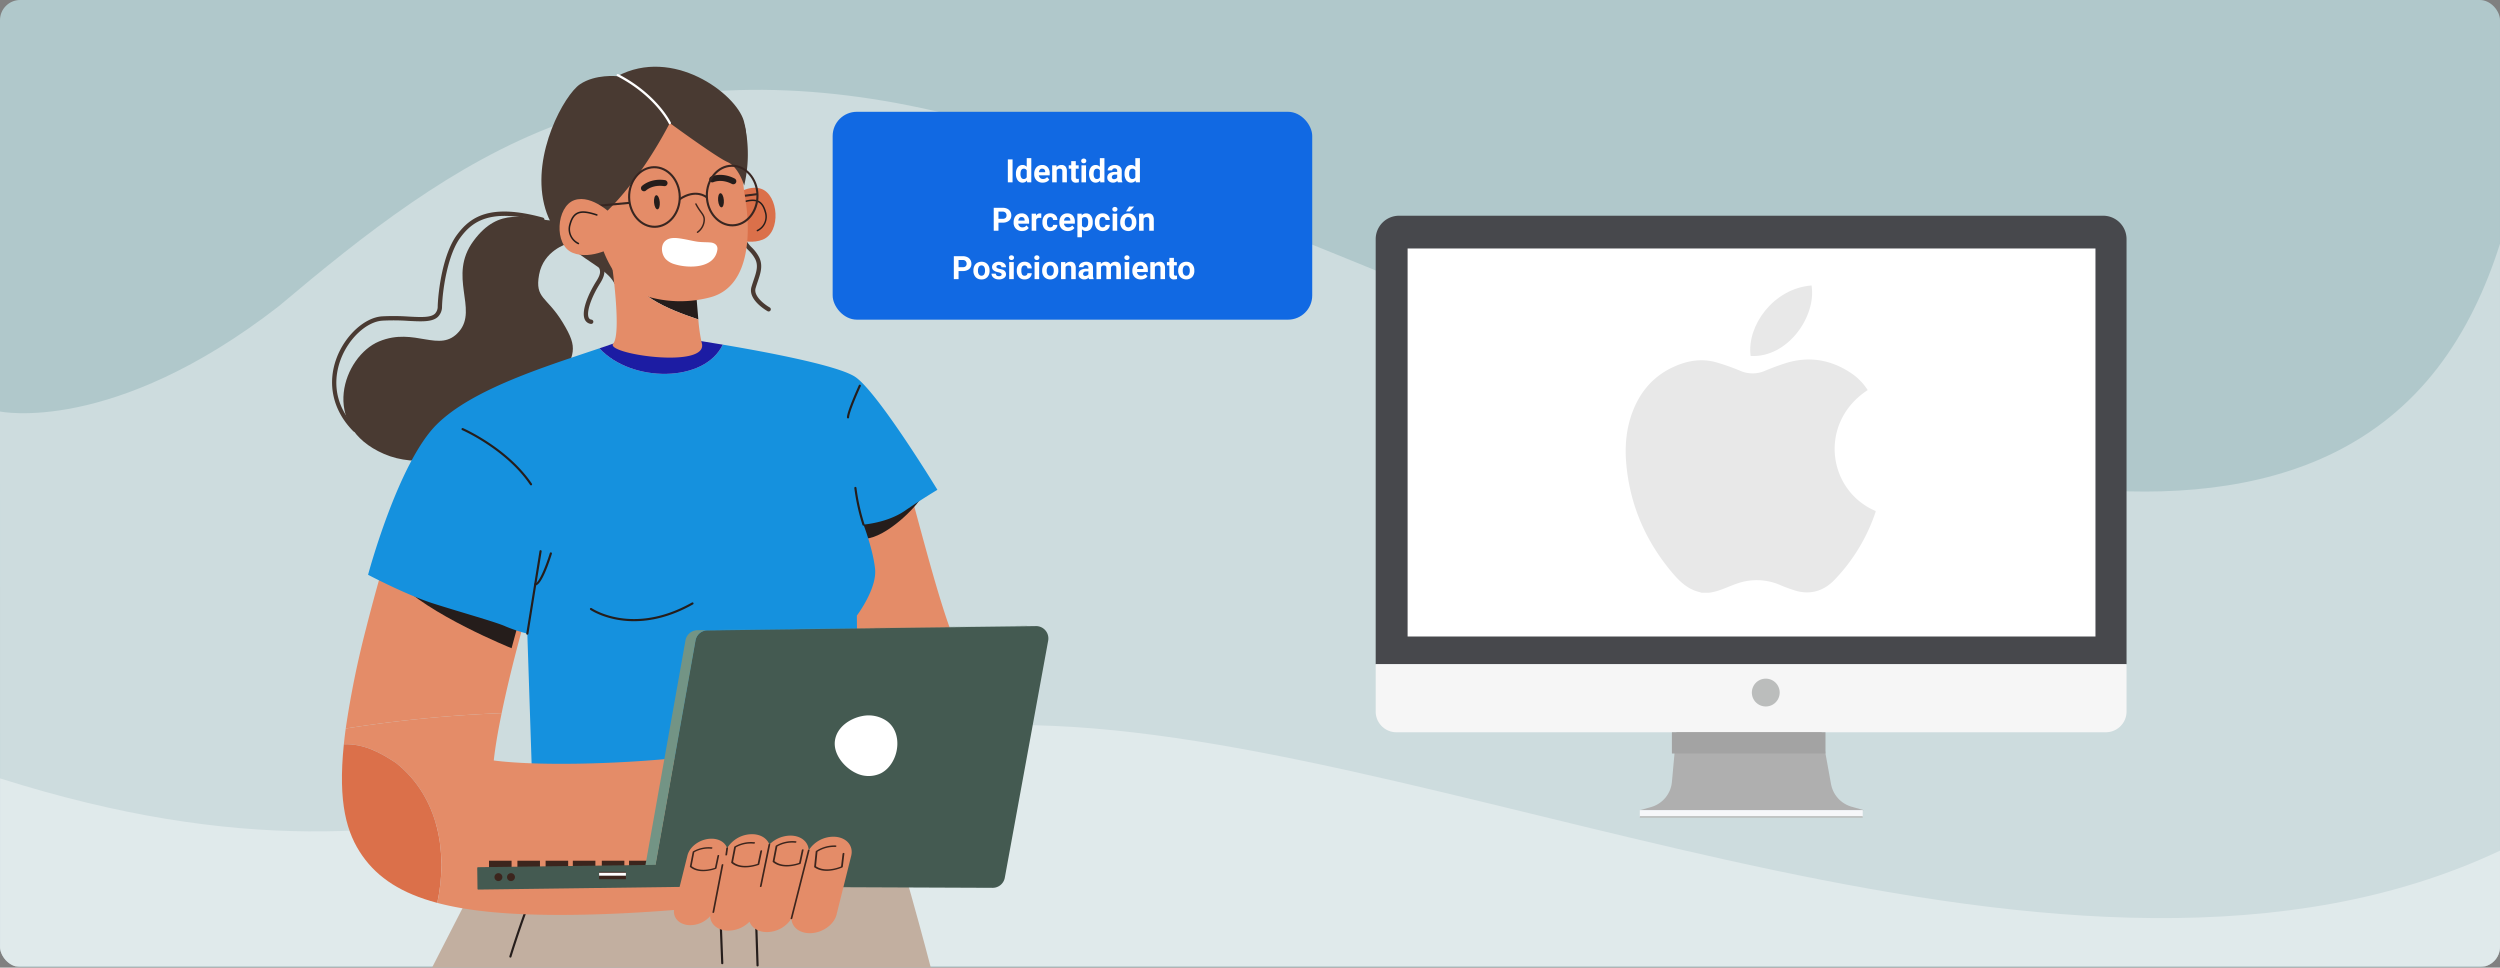 <svg xmlns="http://www.w3.org/2000/svg" xmlns:xlink="http://www.w3.org/1999/xlink" width="1240" height="479.915" viewBox="0 0 1240 479.915">
  <rect x="0" y="0" width="1240" height="479.915" fill="#808080" stroke="none"/>
  <defs>
    <clipPath id="clip-path">
      <rect id="Rectángulo_35731" data-name="Rectángulo 35731" width="1240" height="479.642" rx="10" fill="none"/>
    </clipPath>
    <clipPath id="clip-path-2">
      <rect id="Rectángulo_38679" data-name="Rectángulo 38679" width="372.422" height="298.595" fill="none"/>
    </clipPath>
    <clipPath id="clip-path-3">
      <rect id="Rectángulo_38688" data-name="Rectángulo 38688" width="124" height="152.41" fill="#e8e8e8"/>
    </clipPath>
  </defs>
  <g id="Grupo_159415" data-name="Grupo 159415" transform="translate(-16744.657 8530)">
    <g id="Grupo_131449" data-name="Grupo 131449" transform="translate(16744.656 -8530)">
      <g id="Grupo_131448" data-name="Grupo 131448" clip-path="url(#clip-path)">
        <g id="Enmascarar_grupo_70" data-name="Enmascarar grupo 70">
          <g id="Grupo_131152" data-name="Grupo 131152">
            <path id="Rectángulo_35714" data-name="Rectángulo 35714" d="M1240,0H0V479.642H1240Z" fill="#b0c8cb"/>
            <path id="Trazado_123569" data-name="Trazado 123569" d="M0,203.669s55.82,11.822,138.323-52.258c42.116-35.516,86.557-70.785,138.488-90.206,61.734-23.094,128.733-20.625,192.006-5.363,58.736,14.168,115.215,38.264,171.127,60.679,106.871,42.845,213.941,90.654,326.8,115.131,81.638,17.7,184.7,24.881,242.094-49.365,14.192-18.36,24.177-39.737,31.164-61.861V478.855H.035C.035,390.96,0,203.669,0,203.669Z" transform="translate(0 0.431)" fill="#fff" opacity="0.36" style="isolation: isolate"/>
            <path id="Trazado_123570" data-name="Trazado 123570" d="M1239.979,418.442c-210.437,99.168-511.1-52.759-716.952-61.854S237.173,457.565,0,382.6v93.2H1239.979Z" transform="translate(0.021 3.479)" fill="#fff" opacity="0.39" style="isolation: isolate"/>
          </g>
        </g>
      </g>
    </g>
    <g id="Grupo_159359" data-name="Grupo 159359" transform="translate(-473.223 -619.738)">
      <path id="Trazado_156574" data-name="Trazado 156574" d="M549.195,354.231c8.861-35.161,19.529-66.986,19.98-68.324l71.066,23.9c-10.135,30.139-18.852,62.363-23.825,86.545a658.177,658.177,0,0,0-77.339,7.618,461.822,461.822,0,0,1,10.118-49.738" transform="translate(16850.285 -7952.887)" fill="#e48c68"/>
      <path id="Trazado_156575" data-name="Trazado 156575" d="M409.734,157.273a1.075,1.075,0,0,1-.522-.137c-.4-.224-9.845-5.587-8.021-11.968.339-1.191.727-2.336,1.1-3.445,1.394-4.111,2.5-7.359.6-10.766a17.1,17.1,0,0,0-3.046-3.927,16.6,16.6,0,0,1-4.552-7.54,1.074,1.074,0,1,1,2.046-.654,14.426,14.426,0,0,0,4.049,6.7,19.392,19.392,0,0,1,3.382,4.376c2.355,4.24,1,8.253-.445,12.5-.365,1.078-.742,2.192-1.074,3.348-1.126,3.942,4.676,8.2,7.007,9.5a1.074,1.074,0,0,1-.526,2.011" transform="translate(17189.396 -7913.04)" fill="#493a32"/>
      <path id="Trazado_156576" data-name="Trazado 156576" d="M507.188,165.2a.969.969,0,0,1-.162-.013A3.779,3.779,0,0,1,504,162.956c-1.814-3.967,1.589-12.4,5.766-18.994,2.751-4.34,1.977-5.663.283-8.56a24.343,24.343,0,0,1-3.384-8.651,1.075,1.075,0,0,1,2.114-.39,22.43,22.43,0,0,0,3.124,7.956c1.816,3.105,3.126,5.349-.321,10.794-4.43,6.993-6.85,14.28-5.63,16.952a1.652,1.652,0,0,0,1.392,1,1.073,1.073,0,0,1-.157,2.134" transform="translate(17003.922 -7914.796)" fill="#493a32"/>
      <path id="Trazado_156578" data-name="Trazado 156578" d="M267.442,342.283a107.808,107.808,0,0,1-7.405-10.844c-8.814-14.469-18.384-34.866-30.5-60.69q-4.226-9.01-8.829-18.761L152.783,284.13q4.56,9.633,8.724,18.539c16.677,35.543,29.849,63.615,44.95,83.582,12.565,16.609,26.839,27.672,42.664,33.179,21.4-7.266,19.249-80.732,18.32-77.146" transform="translate(17492.588 -7964.57) rotate(10)" fill="#e48c68"/>
      <path id="Trazado_156579" data-name="Trazado 156579" d="M302.056,310.307c10.58-.73,25.539-15.871,28.093-20.979s-33.383,5.108-33.383,5.108Z" transform="translate(17345.021 -7953.36)" fill="#251d1b"/>
      <path id="Trazado_156580" data-name="Trazado 156580" d="M619.3,362.182l-4.33,15.932s-42-16.965-56.778-33.383l42.96,1.368Z" transform="translate(16856.648 -7966.854)" fill="#251d1b"/>
      <path id="Trazado_156581" data-name="Trazado 156581" d="M506.521,466.957a125.866,125.866,0,0,0-5.21-12.376c-54.975,1.917-109.951,11.79-164.925,12.687l-8.009,15.62c60.359,2.768,119.384-8.971,178.144-15.932" transform="translate(17144.674 -7992.938)" fill="#3c251d"/>
      <path id="Trazado_156582" data-name="Trazado 156582" d="M332.063,486.741l-40.867,79.7H538.56s-16.446-63.68-28.353-95.634c-58.759,6.961-117.785,18.7-178.144,15.932" transform="translate(17140.988 -7996.791)" fill="#c2afa0"/>
      <path id="Trazado_156583" data-name="Trazado 156583" d="M406.622,567.549a.538.538,0,0,1-.537-.52l-2.921-88.658a.537.537,0,0,1,.52-.554h.017a.538.538,0,0,1,.537.52l2.921,88.658a.536.536,0,0,1-.52.554Z" transform="translate(17187.008 -7998.455)" fill="#251d1b"/>
      <path id="Trazado_156584" data-name="Trazado 156584" d="M429.952,567.306a.538.538,0,0,1-.537-.516l-3.284-84.827a.541.541,0,0,1,.516-.558.586.586,0,0,1,.557.516l3.284,84.827a.54.54,0,0,1-.516.557Z" transform="translate(17146.164 -7999.307)" fill="#251d1b"/>
      <path id="Trazado_156585" data-name="Trazado 156585" d="M359.589,507.762a.592.592,0,0,1-.061,0c-28.944-3.274-45.124-31.725-45.286-32.011a.538.538,0,1,1,.939-.525c.157.283,16.079,28.257,44.468,31.471a.536.536,0,0,1-.061,1.069" transform="translate(17311.627 -7997.773)" fill="#251d1b"/>
      <path id="Trazado_156586" data-name="Trazado 156586" d="M532.166,570.839a.566.566,0,0,1-.156-.023.537.537,0,0,1-.358-.669c.133-.435,13.291-43.5,24.7-59.806a.537.537,0,0,1,.88.616c-11.313,16.162-24.424,59.07-24.554,59.5a.538.538,0,0,1-.514.381" transform="translate(16938.875 -8006.124)" fill="#251d1b"/>
      <path id="Trazado_156587" data-name="Trazado 156587" d="M627.63,109.769c-13.134-.821-26.269-7.388-39.13,10.124s2.463,33.657-7.114,44.876-21.891-2.462-39.677,4.925-29.826,41.867,2.463,55.821,79.08-18.333,86.741-34.2,9.851-17.787,1.916-30.921-13.956-11.766-11.766-23.806,13.956-15.324,13.956-15.324Z" transform="translate(16864.207 -7910.617)" fill="#493a32"/>
      <path id="Trazado_156588" data-name="Trazado 156588" d="M448.634,14.98S437.781,13.8,430.12,19s-23.806,34.2-17.787,59.378,29.827,28.458,35.026,39.677l61.852-40.5s6.283-26.813,2.179-40.495S476.179.287,448.634,14.98" transform="translate(17075.398 -7887.437)" fill="#493a32"/>
      <path id="Trazado_156589" data-name="Trazado 156589" d="M368.158,403.419l-.652,1.271c54.976-.9,109.951-10.77,164.926-12.687a23.864,23.864,0,0,0-2.557-4.181l-.548-62.388s10.124-13.408,9.03-23.259-5.747-21.891-5.747-21.891,11.766-.821,20.523-6.841,16.145-10.4,16.145-10.4-29.005-47.612-40.5-55.821c-8.087-5.776-44.873-12.632-65.979-16.191-8.933,18.976-45.22,19.073-61.136,1.828-27.052,9.129-63.217,20.266-80.846,37.9-19.154,19.154-33.931,74.428-33.931,74.428s18.607,9.852,32.289,14.229,30.829,9.121,35.755,11.31a75.129,75.129,0,0,0,10.945,3.648Z" transform="translate(17113.555 -7930.359)" fill="#1591de"/>
      <path id="Trazado_156590" data-name="Trazado 156590" d="M487.657,190.282c-8.889-1.5-15.016-2.417-15.016-2.417l-39.312,1.915c-2.186.763-4.467,1.54-6.808,2.33,15.917,17.245,52.2,17.148,61.136-1.828" transform="translate(17088.699 -7929.607)" fill="#1c1ca3"/>
      <path id="Trazado_156591" data-name="Trazado 156591" d="M393,97.083s10.092-10.545,18.7-7.562,9.981,21.472.8,25.175-20.334-3.392-20.334-3.392Z" transform="translate(17183.748 -7906.13)" fill="#db704a"/>
      <path id="Trazado_156592" data-name="Trazado 156592" d="M407.069,112.441a.4.4,0,0,0,.111-.031,8.044,8.044,0,0,0,4.176-9.609c-.759-2.812-1.888-4.537-3.554-5.429-2.09-1.118-4.908-.914-9.724.7a.377.377,0,0,0,.24.715c4.537-1.524,7.266-1.748,9.129-.751,1.469.787,2.481,2.364,3.182,4.962a7.169,7.169,0,0,1-3.756,8.723.377.377,0,0,0,.2.719" transform="translate(17186.531 -7907.954)" fill="#251d1b"/>
      <path id="Trazado_156593" data-name="Trazado 156593" d="M480.454,166.225c-.725-7.535-1.246-15.814-1.246-15.814L442.4,139.163c6.456,15.252,21.838,21.574,38.056,27.062" transform="translate(17083.795 -7918.043)" fill="#251d1b"/>
      <path id="Trazado_156594" data-name="Trazado 156594" d="M484.6,177.223a80.879,80.879,0,0,1-1.657-11.472c-16.218-5.488-31.6-11.81-38.056-27.062l-4.989-1.524s5.17,35.4.824,40.577,48.159,12.861,43.878-.519" transform="translate(17081.305 -7917.569)" fill="#e48c68"/>
      <path id="Trazado_156595" data-name="Trazado 156595" d="M493.411,44.537c2.757,6.945.111,17.6,2.629,32.1s3.6,43.656-16.968,49.4a58.038,58.038,0,0,1-38.679-2.937c-5.949-2.785-13.1-13.953-16.013-24.072l-12.6-31.8C405.694,46.06,418.06,23.651,439.431,18.3q.74-.185,1.5-.349c41.933-9.007,52.479,26.586,52.479,26.586" transform="translate(17091.404 -7888.916)" fill="#e48c68"/>
      <path id="Trazado_156596" data-name="Trazado 156596" d="M467.458,97.472c-.163-1.938.342-3.563,1.129-3.629s1.556,1.451,1.719,3.39-.342,3.563-1.129,3.629-1.556-1.451-1.719-3.39" transform="translate(17074.824 -7907.282)" fill="#251d1b"/>
      <path id="Trazado_156597" data-name="Trazado 156597" d="M425.79,96.17c-.163-1.938.342-3.563,1.129-3.629s1.556,1.451,1.719,3.39-.342,3.563-1.129,3.629-1.556-1.451-1.719-3.39" transform="translate(17148.268 -7906.973)" fill="#251d1b"/>
      <path id="Trazado_156598" data-name="Trazado 156598" d="M464.018,89.5a1.5,1.5,0,0,0,.993-.421c.144-.134,3.2-2.938,8.879-2.127a1.508,1.508,0,1,0,.428-2.985c-7.224-1.037-11.238,2.783-11.4,2.946a1.508,1.508,0,0,0,1.1,2.587" transform="translate(17073.34 -7904.895)" fill="#251d1b"/>
      <path id="Trazado_156599" data-name="Trazado 156599" d="M418.74,84.277a1.5,1.5,0,0,0,1.076-.071c.18-.08,3.988-1.724,9.085.908a1.508,1.508,0,1,0,1.386-2.679c-6.482-3.353-11.528-1.064-11.74-.965a1.508,1.508,0,0,0,.194,2.806" transform="translate(17151.998 -7904.142)" fill="#251d1b"/>
      <path id="Trazado_156600" data-name="Trazado 156600" d="M447.864,123.541c2.025.251,4.041.188,6.063.339,2.156.161,3.864,1.383,3.506,3.692-1.438,9.306-14.3,9.234-21.167,7.111a9.977,9.977,0,0,1-4.372-2.481c-2.233-2.345-2.854-6.952-.147-9.2,2.311-1.922,5.831-1.339,8.547-.883,2.329.391,4.622.974,6.956,1.341.2.032.409.061.614.086" transform="translate(17116.254 -7913.887)" fill="#fff"/>
      <path id="Trazado_156601" data-name="Trazado 156601" d="M431.072,85.109s16.513-13.676,33.285-45.67c0,0,23.222,17.029,28.641,19.352S501.255,70.4,501.255,70.4a67.737,67.737,0,0,0,.774-27.351C498.674,25.505,468.485,7.96,440.361,18.8S410.172,62.4,410.172,62.4l8.515,23.48Z" transform="translate(17085.744 -7888.671)" fill="#493a32"/>
      <path id="Trazado_156602" data-name="Trazado 156602" d="M486.571,39.918a.573.573,0,0,1-.525-.335c-.069-.136-6.616-13.628-25.544-23.475a.575.575,0,0,1-.251-.783.592.592,0,0,1,.783-.251c19.308,10.045,26,23.871,26.061,24.008a.574.574,0,0,1-.274.776.606.606,0,0,1-.251.061" transform="translate(17063.531 -7888.565)" fill="#fff"/>
      <path id="Trazado_156603" data-name="Trazado 156603" d="M403.714,94.279l-.133-1.036,6.395-.843.133,1.036Z" transform="translate(17183.74 -7906.94)" fill="#382621"/>
      <path id="Trazado_156604" data-name="Trazado 156604" d="M479.943,90c-.156-8.435-6.149-15.192-13.358-15.059s-12.951,7.109-12.795,15.545,6.153,15.189,13.363,15.055S480.1,98.433,479.943,90m-1.046.02c.146,7.86-5.13,14.352-11.764,14.475s-12.151-6.168-12.3-14.028,5.134-14.356,11.768-14.479,12.147,6.173,12.293,14.033" transform="translate(17075.617 -7902.793)" fill="#382621"/>
      <path id="Trazado_156605" data-name="Trazado 156605" d="M429.4,89.058c-.156-8.436-6.153-15.193-13.363-15.06s-12.95,7.109-12.794,15.545,6.153,15.189,13.363,15.055,12.95-7.1,12.794-15.54m-1.046.019c.146,7.86-5.134,14.352-11.768,14.475s-12.151-6.168-12.3-14.028,5.134-14.356,11.768-14.479,12.151,6.173,12.3,14.033" transform="translate(17164.707 -7902.57)" fill="#382621"/>
      <path id="Trazado_156606" data-name="Trazado 156606" d="M437.116,95.888l-.589-.864c8.4-5.684,14-.988,14.059-.936l-.684.789c-.2-.172-5.062-4.207-12.787,1.01" transform="translate(17118.139 -7906.896)" fill="#382621"/>
      <path id="Trazado_156607" data-name="Trazado 156607" d="M487.507,101.782l-.093-1.045,27.962-2.588.093,1.045Z" transform="translate(17014.451 -7908.305)" fill="#382621"/>
      <path id="Trazado_156608" data-name="Trazado 156608" d="M439.209,113.818a.358.358,0,0,1-.169-.663,7.519,7.519,0,0,0,3.155-5.821c.069-1.48-.609-2.414-1.634-3.829a26.946,26.946,0,0,1-2.436-3.881.358.358,0,1,1,.638-.323,26.21,26.21,0,0,0,2.378,3.784c1.074,1.482,1.849,2.552,1.769,4.283a8.153,8.153,0,0,1-3.5,6.4.355.355,0,0,1-.2.051" transform="translate(17124.621 -7908.532)" fill="#3c251d"/>
      <path id="Trazado_156609" data-name="Trazado 156609" d="M523.212,104.726s-10.477-10.948-19.419-7.851-10.362,22.292-.829,26.137,21.111-3.521,21.111-3.521Z" transform="translate(16998.975 -7907.872)" fill="#e48c68"/>
      <path id="Trazado_156610" data-name="Trazado 156610" d="M512.726,120.672a.417.417,0,0,1-.115-.031,8.352,8.352,0,0,1-4.335-9.977c.788-2.919,1.96-4.71,3.689-5.637,2.17-1.161,5.1-.949,10.1.727a.392.392,0,0,1-.249.743c-4.71-1.582-7.544-1.814-9.476-.779-1.527.817-2.576,2.454-3.3,5.151a7.445,7.445,0,0,0,3.9,9.057.391.391,0,0,1-.2.746" transform="translate(16991.967 -7909.765)" fill="#251d1b"/>
      <path id="Trazado_156611" data-name="Trazado 156611" d="M544.846,366.652a.684.684,0,0,1-.086-.006.54.54,0,0,1-.445-.617l6.567-40.862a.537.537,0,0,1,1.061.172L545.377,366.2a.538.538,0,0,1-.531.451" transform="translate(16934.586 -7962.102)" fill="#251d1b"/>
      <path id="Trazado_156612" data-name="Trazado 156612" d="M538.148,342.547a.537.537,0,0,1,0-1.074c1.558,0,4.923-7.757,7.147-14.945a.538.538,0,0,1,1.028.318c-1.141,3.682-5.1,15.7-8.175,15.7" transform="translate(16945.297 -7962.443)" fill="#251d1b"/>
      <path id="Trazado_156613" data-name="Trazado 156613" d="M585,273.73a.535.535,0,0,1-.445-.237c-11.815-17.545-33.482-27.076-33.7-27.171a.537.537,0,1,1,.428-.985c.22.1,22.174,9.754,34.161,27.556a.537.537,0,0,1-.444.837" transform="translate(16896.258 -7943.244)" fill="#251d1b"/>
      <path id="Trazado_156614" data-name="Trazado 156614" d="M338.819,302.793a.537.537,0,0,1-.509-.365,103.467,103.467,0,0,1-4.036-18.262.534.534,0,0,1,.472-.593.525.525,0,0,1,.593.472,102.48,102.48,0,0,0,3.99,18.04.536.536,0,0,1-.509.708" transform="translate(17307.348 -7952.332)" fill="#251d1b"/>
      <path id="Trazado_156615" data-name="Trazado 156615" d="M337.2,233.825a.538.538,0,0,1-.537-.537c0-3,5.647-15.388,5.885-15.911a.537.537,0,0,1,.977.445c-1.61,3.525-5.789,13.169-5.789,15.467a.538.538,0,0,1-.537.537" transform="translate(17301.305 -7936.54)" fill="#251d1b"/>
      <path id="Trazado_156616" data-name="Trazado 156616" d="M467.411,368.026c-13.419,0-21.545-5.539-21.673-5.63a.537.537,0,0,1,.616-.878c.2.143,20.35,13.824,49.777-2.763a.537.537,0,1,1,.528.935c-11.261,6.347-21.206,8.336-29.249,8.336" transform="translate(17064.945 -7970.167)" fill="#251d1b"/>
      <path id="Trazado_156617" data-name="Trazado 156617" d="M434.064,474.2l-1.7-19.629a3.285,3.285,0,0,0-3.554-2.988l-33.26,2.876a3.285,3.285,0,0,0-2.989,3.554l1.7,19.628a3.284,3.284,0,0,0,3.554,2.988l33.26-2.876a3.283,3.283,0,0,0,2.988-3.554m-34.673-13.482,26.716-2.31,1.132,13.086-26.716,2.31Z" transform="translate(17168.182 -7992.221)" fill="#ecb57b"/>
      <rect id="Rectángulo_38465" data-name="Rectángulo 38465" width="2.188" height="12.107" transform="matrix(-0.106, -0.994, 0.994, -0.106, 17585.17, -7525.396)" fill="#ecb57b"/>
      <path id="Trazado_156618" data-name="Trazado 156618" d="M553.709,213.708a1.07,1.07,0,0,1-.766-.321c-10.08-10.24-13.058-23.507-8.168-36.4,4.218-11.119,13.872-19.946,22.457-20.531a108.608,108.608,0,0,1,13.3.111c6.026.313,10.794.562,12.931-1.4a5.079,5.079,0,0,0,1.4-3.762c.294-8.158,2.657-26.034,9.515-35.31,6.485-8.776,16.138-15.892,42.654-8.628a1.074,1.074,0,0,1-.566,2.072c-25.273-6.926-34.331-.327-40.361,7.831-6.071,8.213-8.766,24.9-9.095,34.111a7.1,7.1,0,0,1-2.1,5.269c-2.8,2.566-7.971,2.291-14.492,1.961a105.428,105.428,0,0,0-13.037-.114c-7.8.533-16.658,8.764-20.6,19.149-2.69,7.1-5.271,20.966,7.693,34.134a1.074,1.074,0,0,1-.766,1.826" transform="translate(16840.117 -7909.805)" fill="#493a32"/>
      <path id="Trazado_156644" data-name="Trazado 156644" d="M468.191,455.542c-8.085-5.39-16.171-9.686-26.019-9.37.257-2.5.563-5.1.933-7.814a658.169,658.169,0,0,1,77.338-7.618c-1.884,9.161-3.233,17.175-3.914,23.475,19.917,2.606,58.421,2.166,93.822-1.523l7.812,74.569c-1.262.133-31.312,3.245-63.83,3.536-1.668.014-3.309.021-4.933.021-25.627,0-45.512-1.874-60.914-5.975,5.348-24.371.989-52.272-20.3-69.3" transform="translate(16946.258 -7987.276)" fill="#e48c68"/>
      <path id="Trazado_156645" data-name="Trazado 156645" d="M636.472,460.342c21.285,17.028,25.644,44.93,20.3,69.3-17.627-4.693-29.378-12.3-37.123-23.365-7.761-11.085-12.207-26.056-9.193-55.305,9.848-.316,17.935,3.981,26.019,9.37" transform="translate(16777.977 -7992.077)" fill="#db704a"/>
      <g id="Grupo_159357" data-name="Grupo 159357" transform="translate(34.565)">
        <rect id="Rectángulo_38466" data-name="Rectángulo 38466" width="11.188" height="4.244" transform="translate(17425.869 -7483.344)" fill="#3c251d"/>
        <rect id="Rectángulo_38467" data-name="Rectángulo 38467" width="11.188" height="4.244" transform="translate(17439.951 -7483.344)" fill="#3c251d"/>
        <rect id="Rectángulo_38468" data-name="Rectángulo 38468" width="11.188" height="4.244" transform="translate(17453.938 -7483.344)" fill="#3c251d"/>
        <rect id="Rectángulo_38469" data-name="Rectángulo 38469" width="11.188" height="4.244" transform="translate(17467.439 -7483.344)" fill="#3c251d"/>
        <rect id="Rectángulo_38470" data-name="Rectángulo 38470" width="11.188" height="4.244" transform="translate(17481.811 -7483.344)" fill="#3c251d"/>
        <rect id="Rectángulo_38471" data-name="Rectángulo 38471" width="11.188" height="4.244" transform="translate(17495.314 -7483.344)" fill="#3c251d"/>
        <path id="Trazado_156647" data-name="Trazado 156647" d="M449.491,374.11,286.51,376.282a6.112,6.112,0,0,0-5.935,5.039L260.129,496.065a6.111,6.111,0,0,0,5.991,7.183l161.909.686a6.111,6.111,0,0,0,6.038-5.012l21.517-117.6a6.111,6.111,0,0,0-6.093-7.211" transform="translate(17247.627 -7973.83)" fill="#445a51"/>
        <path id="Trazado_156648" data-name="Trazado 156648" d="M273.888,495.9l20.446-114.745a6.111,6.111,0,0,1,5.935-5.038l162.981-2.172a5.76,5.76,0,0,1,.589.059l-158.554,2.113a6.111,6.111,0,0,0-5.935,5.038L278.9,495.9a6.111,6.111,0,0,0,5.991,7.183l157.133.666a.945.945,0,0,0-.158.02l-161.99-.686a6.111,6.111,0,0,1-5.991-7.183" transform="translate(17228.98 -7973.79)" fill="#739485"/>
        <path id="Trazado_156649" data-name="Trazado 156649" d="M462.431,541.5l128.839-1.717-.148-11.1L462.371,530.4a.428.428,0,0,0-.422.434l.138,10.33a.341.341,0,0,0,.345.336" transform="translate(16958.07 -8010.533)" fill="#445a51"/>
        <rect id="Rectángulo_38472" data-name="Rectángulo 38472" width="13.31" height="3.665" transform="translate(17480.461 -7477.846)" fill="#3c251d"/>
        <rect id="Rectángulo_38473" data-name="Rectángulo 38473" width="13.31" height="1.447" transform="translate(17480.461 -7477.364)" fill="#fff"/>
        <path id="Trazado_156650" data-name="Trazado 156650" d="M615.181,536.779a1.961,1.961,0,1,1,1.961,1.961,1.961,1.961,0,0,1-1.961-1.961" transform="translate(16813.389 -8011.989)" fill="#3c251d"/>
        <path id="Trazado_156651" data-name="Trazado 156651" d="M607,536.779a1.961,1.961,0,1,1,1.961,1.961A1.961,1.961,0,0,1,607,536.779" transform="translate(16827.805 -8011.989)" fill="#3c251d"/>
        <path id="Trazado_156652" data-name="Trazado 156652" d="M381.137,460.923a14.231,14.231,0,0,1-12.339-.114c-5.8-2.732-11.415-9.411-10.42-16.182.964-6.555,7.285-10.857,13.415-12.079a15.825,15.825,0,0,1,12.516,2.606c8.183,6.186,5.743,20.846-2.85,25.6-.106.059-.214.115-.321.171" transform="translate(17239.078 -7987.628)" fill="#fff"/>
      </g>
      <g id="Grupo_159358" data-name="Grupo 159358" transform="translate(10.502)">
        <path id="Trazado_156653" data-name="Trazado 156653" d="M449.85,549.283l7.25-29.069c1.291-5.191-2.621-9.434-8.74-9.493a14.539,14.539,0,0,0-12.334,6.761c-.132-4.146-3.721-7.264-8.953-7.314a14.914,14.914,0,0,0-10.554,4.427c-1.112-3-4.251-5.092-8.509-5.132a14.51,14.51,0,0,0-12.432,6.921c-.968-2.735-3.8-4.645-7.66-4.681-5.484-.053-10.87,3.672-12.032,8.32l-6.5,26.062a6.718,6.718,0,0,0,0,3.4c.8,2.972,3.779,5.07,7.84,5.11a13.318,13.318,0,0,0,9.916-4.474,7.043,7.043,0,0,0,.2,1.487c.9,3.315,4.217,5.655,8.746,5.7a14.914,14.914,0,0,0,10.58-4.453c1.107,3.005,4.221,5.118,8.483,5.159a14.536,14.536,0,0,0,12.329-6.754,7.084,7.084,0,0,0,.212,1.608c.894,3.314,4.216,5.655,8.745,5.7,6.117.059,12.125-4.1,13.421-9.281" transform="translate(17172.471 -8005.968)" fill="#e48c68"/>
        <path id="Trazado_156654" data-name="Trazado 156654" d="M405.165,519.754a.568.568,0,0,1,.473-.25c.236,0,.384.168.334.368l-8.555,33.775a.539.539,0,0,1-.519.358c-.236,0-.384-.167-.334-.368l8.555-33.775a.382.382,0,0,1,.046-.108" transform="translate(17202.953 -8008.353)" fill="#3c251d"/>
        <path id="Trazado_156655" data-name="Trazado 156655" d="M426.467,515.965a.565.565,0,0,1,.454-.249c.239-.006.4.153.357.354L423,536.785a.528.528,0,0,1-.5.37c-.239.005-.4-.153-.358-.354l4.275-20.716a.361.361,0,0,1,.05-.12" transform="translate(17162.141 -8007.454)" fill="#3c251d"/>
        <path id="Trazado_156656" data-name="Trazado 156656" d="M457.233,529.2a.563.563,0,0,1,.451-.249c.237-.008.4.148.36.348L453.5,552.779a.513.513,0,0,1-.5.374c-.237.008-.4-.149-.361-.349l4.539-23.478a.321.321,0,0,1,.05-.125" transform="translate(17108.117 -8010.597)" fill="#3c251d"/>
        <path id="Trazado_156657" data-name="Trazado 156657" d="M450.1,518.311a.562.562,0,0,1,.429-.249c.239-.017.411.13.386.33l-.448,3.29a.519.519,0,0,1-.483.392c-.239.017-.411-.131-.386-.33l.448-3.29a.37.37,0,0,1,.054-.143" transform="translate(17117.568 -8008.01)" fill="#3c251d"/>
        <path id="Trazado_156658" data-name="Trazado 156658" d="M373.933,527.486a.307.307,0,0,1-.007-.106l.775-7.578a.436.436,0,0,1,.2-.306,16.422,16.422,0,0,1,9.75-2.711.314.314,0,0,1,.31.4.564.564,0,0,1-.558.345,15.488,15.488,0,0,0-8.816,2.37l-.738,7.222c4.517,3.065,11.039.641,12.424.069l.756-6.294a.527.527,0,0,1,.493-.409c.249-.022.43.136.406.336l-.785,6.537a.481.481,0,0,1-.291.357c-.084.038-8.345,3.8-13.8-.079a.285.285,0,0,1-.111-.156" transform="translate(17237.264 -8007.7)" fill="#3c251d"/>
        <path id="Trazado_156659" data-name="Trazado 156659" d="M400.462,524.17a.3.3,0,0,1,0-.107l1.471-7.621a.463.463,0,0,1,.223-.3,16.182,16.182,0,0,1,9.827-2.115.309.309,0,0,1,.268.429.572.572,0,0,1-.581.313A15.223,15.223,0,0,0,402.8,516.6l-1.4,7.264c4.148,3.394,10.779,1.36,12.192.87l1.333-6.323a.543.543,0,0,1,.523-.383c.246-.006.41.165.367.366l-1.384,6.566a.5.5,0,0,1-.319.343c-.087.033-8.551,3.306-13.548-.971a.283.283,0,0,1-.095-.165" transform="translate(17190.143 -8007.024)" fill="#3c251d"/>
        <path id="Trazado_156660" data-name="Trazado 156660" d="M427.419,524.782a.3.3,0,0,1,0-.108l1.471-7.621a.463.463,0,0,1,.223-.3,16.183,16.183,0,0,1,9.827-2.115.309.309,0,0,1,.268.429.572.572,0,0,1-.581.313,15.223,15.223,0,0,0-8.878,1.831l-1.4,7.264c4.147,3.393,10.778,1.36,12.191.87l1.333-6.323a.543.543,0,0,1,.523-.383c.247-.006.409.165.367.366l-1.384,6.566a.5.5,0,0,1-.319.342c-.086.033-8.551,3.306-13.548-.97a.284.284,0,0,1-.095-.165" transform="translate(17142.629 -8007.169)" fill="#3c251d"/>
        <path id="Trazado_156661" data-name="Trazado 156661" d="M455.369,527.574a.3.3,0,0,1,0-.1l1.394-7.219a.438.438,0,0,1,.21-.281,15.333,15.333,0,0,1,9.309-2,.292.292,0,0,1,.252.406.541.541,0,0,1-.55.3,14.419,14.419,0,0,0-8.409,1.734l-1.328,6.881c3.928,3.214,10.208,1.288,11.547.824l1.262-5.989a.515.515,0,0,1,.5-.363c.234-.005.388.157.347.347l-1.31,6.22a.479.479,0,0,1-.3.324c-.082.031-8.1,3.131-12.831-.919a.264.264,0,0,1-.09-.157" transform="translate(17094.178 -8007.961)" fill="#3c251d"/>
      </g>
    </g>
    <g id="Grupo_158902" data-name="Grupo 158902" transform="translate(17157.656 -8475.023)">
      <rect id="Rectángulo_35706" data-name="Rectángulo 35706" width="237.865" height="103.098" rx="12" transform="translate(0 0.475)" fill="#1169e3"/>
      <path id="Trazado_157964" data-name="Trazado 157964" d="M44.234,17H41.891V5.625h2.344Zm1.672-4.289a5.094,5.094,0,0,1,.887-3.148,2.877,2.877,0,0,1,2.426-1.172,2.589,2.589,0,0,1,2.039.922V5h2.266V17H51.484l-.109-.9A2.657,2.657,0,0,1,49.2,17.156a2.869,2.869,0,0,1-2.395-1.176A5.258,5.258,0,0,1,45.906,12.711Zm2.258.168a3.337,3.337,0,0,0,.414,1.823,1.349,1.349,0,0,0,1.2.634,1.511,1.511,0,0,0,1.477-.884V11.111a1.489,1.489,0,0,0-1.461-.884Q48.164,10.227,48.164,12.879Zm11,4.277a4.15,4.15,0,0,1-3.027-1.141,4.054,4.054,0,0,1-1.168-3.039v-.219a5.106,5.106,0,0,1,.492-2.277,3.612,3.612,0,0,1,1.395-1.547,3.914,3.914,0,0,1,2.059-.543,3.508,3.508,0,0,1,2.73,1.094,4.444,4.444,0,0,1,1,3.1v.922H57.258a2.1,2.1,0,0,0,.66,1.328,2,2,0,0,0,1.395.5,2.437,2.437,0,0,0,2.039-.945l1.109,1.242a3.389,3.389,0,0,1-1.375,1.121A4.511,4.511,0,0,1,59.164,17.156Zm-.258-6.945a1.411,1.411,0,0,0-1.09.455,2.357,2.357,0,0,0-.535,1.3h3.141v-.181a1.681,1.681,0,0,0-.406-1.165A1.456,1.456,0,0,0,58.906,10.211ZM66,8.547l.07.977A2.951,2.951,0,0,1,68.5,8.391a2.453,2.453,0,0,1,2,.789,3.682,3.682,0,0,1,.672,2.359V17H68.914V11.594a1.465,1.465,0,0,0-.312-1.043,1.4,1.4,0,0,0-1.039-.324,1.553,1.553,0,0,0-1.43.813V17H63.875V8.547Zm9.586-2.078V8.547h1.445V10.2H75.586v4.219a1.007,1.007,0,0,0,.18.672.9.9,0,0,0,.688.2,3.6,3.6,0,0,0,.664-.055v1.711a4.648,4.648,0,0,1-1.367.2,2.156,2.156,0,0,1-2.422-2.4V10.2H72.094V8.547h1.234V6.469ZM80.672,17H78.406V8.547h2.266Zm-2.4-10.641a1.112,1.112,0,0,1,.34-.836,1.465,1.465,0,0,1,1.848,0,1.105,1.105,0,0,1,.344.836,1.108,1.108,0,0,1-.348.844,1.448,1.448,0,0,1-1.836,0A1.108,1.108,0,0,1,78.273,6.359Zm3.906,6.352a5.094,5.094,0,0,1,.887-3.148,2.877,2.877,0,0,1,2.426-1.172,2.589,2.589,0,0,1,2.039.922V5H89.8V17H87.758l-.109-.9a2.657,2.657,0,0,1-2.172,1.055,2.869,2.869,0,0,1-2.395-1.176A5.258,5.258,0,0,1,82.18,12.711Zm2.258.168a3.337,3.337,0,0,0,.414,1.823,1.349,1.349,0,0,0,1.2.634,1.511,1.511,0,0,0,1.477-.884V11.111a1.489,1.489,0,0,0-1.461-.884Q84.438,10.227,84.438,12.879ZM96.445,17a2.507,2.507,0,0,1-.227-.758,2.732,2.732,0,0,1-2.133.914,3,3,0,0,1-2.059-.719,2.312,2.312,0,0,1-.816-1.812,2.389,2.389,0,0,1,1-2.062,4.915,4.915,0,0,1,2.879-.727h1.039v-.484a1.393,1.393,0,0,0-.3-.937,1.183,1.183,0,0,0-.949-.352,1.345,1.345,0,0,0-.895.273.929.929,0,0,0-.324.75H91.4a2.268,2.268,0,0,1,.453-1.359,3,3,0,0,1,1.281-.98,4.669,4.669,0,0,1,1.859-.355,3.689,3.689,0,0,1,2.48.785,2.747,2.747,0,0,1,.918,2.207v3.664a4.041,4.041,0,0,0,.336,1.82V17Zm-1.867-1.57a1.945,1.945,0,0,0,.922-.223,1.462,1.462,0,0,0,.625-.6V13.156h-.844q-1.7,0-1.8,1.172l-.008.133a.9.9,0,0,0,.3.7A1.153,1.153,0,0,0,94.578,15.43Zm5.2-2.719a5.094,5.094,0,0,1,.887-3.148,2.877,2.877,0,0,1,2.426-1.172,2.589,2.589,0,0,1,2.039.922V5h2.266V17h-2.039l-.109-.9a2.657,2.657,0,0,1-2.172,1.055,2.869,2.869,0,0,1-2.395-1.176A5.258,5.258,0,0,1,99.773,12.711Zm2.258.168a3.337,3.337,0,0,0,.414,1.823,1.349,1.349,0,0,0,1.2.634,1.511,1.511,0,0,0,1.477-.884V11.111a1.489,1.489,0,0,0-1.461-.884Q102.031,10.227,102.031,12.879Zm-64.8,24.113V41H34.891V29.625h4.438a5.134,5.134,0,0,1,2.254.469,3.454,3.454,0,0,1,1.5,1.332,3.714,3.714,0,0,1,.523,1.965,3.266,3.266,0,0,1-1.145,2.637,4.767,4.767,0,0,1-3.168.965Zm0-1.9h2.094a2.059,2.059,0,0,0,1.418-.437,1.591,1.591,0,0,0,.488-1.25,1.876,1.876,0,0,0-.492-1.352,1.839,1.839,0,0,0-1.359-.531H37.234Zm11.719,6.063a4.15,4.15,0,0,1-3.027-1.141,4.054,4.054,0,0,1-1.168-3.039v-.219a5.106,5.106,0,0,1,.492-2.277,3.612,3.612,0,0,1,1.395-1.547,3.914,3.914,0,0,1,2.059-.543,3.508,3.508,0,0,1,2.73,1.094,4.444,4.444,0,0,1,1,3.1v.922H47.047a2.1,2.1,0,0,0,.66,1.328,2,2,0,0,0,1.395.5,2.437,2.437,0,0,0,2.039-.945l1.109,1.242a3.389,3.389,0,0,1-1.375,1.121A4.511,4.511,0,0,1,48.953,41.156ZM48.7,34.211a1.411,1.411,0,0,0-1.09.455,2.357,2.357,0,0,0-.535,1.3h3.141v-.181a1.681,1.681,0,0,0-.406-1.165A1.456,1.456,0,0,0,48.7,34.211Zm9.766.453a6.134,6.134,0,0,0-.812-.062,1.654,1.654,0,0,0-1.68.867V41H53.711V32.547h2.133l.063,1.008a2.092,2.092,0,0,1,1.883-1.164,2.366,2.366,0,0,1,.7.1Zm4.453,4.672a1.481,1.481,0,0,0,1.016-.344,1.2,1.2,0,0,0,.406-.914h2.117a2.9,2.9,0,0,1-.469,1.574,3.093,3.093,0,0,1-1.262,1.109,3.949,3.949,0,0,1-1.77.395A3.67,3.67,0,0,1,60.094,40a4.56,4.56,0,0,1-1.047-3.184v-.148a4.508,4.508,0,0,1,1.039-3.117,3.627,3.627,0,0,1,2.852-1.164,3.555,3.555,0,0,1,2.543.9,3.2,3.2,0,0,1,.973,2.4H64.336a1.551,1.551,0,0,0-.406-1.072,1.51,1.51,0,0,0-2.223.163,3.333,3.333,0,0,0-.4,1.866v.235a3.375,3.375,0,0,0,.4,1.878A1.377,1.377,0,0,0,62.914,39.336Zm8.719,1.82a4.15,4.15,0,0,1-3.027-1.141,4.054,4.054,0,0,1-1.168-3.039v-.219a5.106,5.106,0,0,1,.492-2.277,3.612,3.612,0,0,1,1.395-1.547,3.914,3.914,0,0,1,2.059-.543,3.508,3.508,0,0,1,2.73,1.094,4.444,4.444,0,0,1,1,3.1v.922H69.727a2.1,2.1,0,0,0,.66,1.328,2,2,0,0,0,1.395.5,2.437,2.437,0,0,0,2.039-.945l1.109,1.242a3.389,3.389,0,0,1-1.375,1.121A4.511,4.511,0,0,1,71.633,41.156Zm-.258-6.945a1.411,1.411,0,0,0-1.09.455,2.357,2.357,0,0,0-.535,1.3h3.141v-.181a1.681,1.681,0,0,0-.406-1.165A1.456,1.456,0,0,0,71.375,34.211ZM84,36.852a5.07,5.07,0,0,1-.887,3.129,2.843,2.843,0,0,1-2.395,1.176,2.633,2.633,0,0,1-2.07-.891V44.25H76.391v-11.7h2.094l.078.828a2.654,2.654,0,0,1,2.141-.984,2.862,2.862,0,0,1,2.43,1.156A5.207,5.207,0,0,1,84,36.734Zm-2.258-.164a3.327,3.327,0,0,0-.418-1.82,1.361,1.361,0,0,0-1.215-.641,1.478,1.478,0,0,0-1.461.813V38.5a1.5,1.5,0,0,0,1.477.836Q81.742,39.336,81.742,36.688Zm7.172,2.648a1.481,1.481,0,0,0,1.016-.344,1.2,1.2,0,0,0,.406-.914h2.117a2.9,2.9,0,0,1-.469,1.574,3.093,3.093,0,0,1-1.262,1.109,3.949,3.949,0,0,1-1.77.395A3.67,3.67,0,0,1,86.094,40a4.56,4.56,0,0,1-1.047-3.184v-.148a4.508,4.508,0,0,1,1.039-3.117,3.627,3.627,0,0,1,2.852-1.164,3.555,3.555,0,0,1,2.543.9,3.2,3.2,0,0,1,.973,2.4H90.336a1.551,1.551,0,0,0-.406-1.072,1.51,1.51,0,0,0-2.223.163,3.333,3.333,0,0,0-.4,1.866v.235a3.375,3.375,0,0,0,.4,1.878A1.377,1.377,0,0,0,88.914,39.336ZM96.125,41H93.859V32.547h2.266Zm-2.4-10.641a1.112,1.112,0,0,1,.34-.836,1.465,1.465,0,0,1,1.848,0,1.193,1.193,0,0,1,0,1.68,1.448,1.448,0,0,1-1.836,0A1.108,1.108,0,0,1,93.727,30.359ZM97.633,36.7a5.013,5.013,0,0,1,.484-2.242,3.546,3.546,0,0,1,1.395-1.523,4.069,4.069,0,0,1,2.113-.539,3.849,3.849,0,0,1,2.793,1.047,4.2,4.2,0,0,1,1.207,2.844l.016.578a4.418,4.418,0,0,1-1.086,3.121,4.209,4.209,0,0,1-5.832,0,4.5,4.5,0,0,1-1.09-3.187Zm2.258.16a3.16,3.16,0,0,0,.453,1.843,1.628,1.628,0,0,0,2.578.008,3.457,3.457,0,0,0,.461-2.015,3.128,3.128,0,0,0-.461-1.831,1.5,1.5,0,0,0-1.3-.649,1.474,1.474,0,0,0-1.281.646A3.516,3.516,0,0,0,99.891,36.856ZM102.07,29h2.461l-2.164,2.422h-1.836Zm7.039,3.547.07.977a2.951,2.951,0,0,1,2.43-1.133,2.453,2.453,0,0,1,2,.789,3.682,3.682,0,0,1,.672,2.359V41h-2.258V35.594a1.465,1.465,0,0,0-.312-1.043,1.4,1.4,0,0,0-1.039-.324,1.553,1.553,0,0,0-1.43.813V41h-2.258V32.547ZM17.445,60.992V65H15.1V53.625h4.438a5.134,5.134,0,0,1,2.254.469,3.454,3.454,0,0,1,1.5,1.332,3.714,3.714,0,0,1,.523,1.965,3.266,3.266,0,0,1-1.145,2.637,4.767,4.767,0,0,1-3.168.965Zm0-1.9h2.094a2.059,2.059,0,0,0,1.418-.437,1.591,1.591,0,0,0,.488-1.25,1.876,1.876,0,0,0-.492-1.352,1.839,1.839,0,0,0-1.359-.531H17.445Zm7.375,1.6a5.013,5.013,0,0,1,.484-2.242A3.546,3.546,0,0,1,26.7,56.93a4.069,4.069,0,0,1,2.113-.539,3.849,3.849,0,0,1,2.793,1.047,4.2,4.2,0,0,1,1.207,2.844l.016.578a4.418,4.418,0,0,1-1.086,3.121,3.775,3.775,0,0,1-2.914,1.176,3.793,3.793,0,0,1-2.918-1.172A4.5,4.5,0,0,1,24.82,60.8Zm2.258.16a3.16,3.16,0,0,0,.453,1.843,1.628,1.628,0,0,0,2.578.008,3.457,3.457,0,0,0,.461-2.015,3.128,3.128,0,0,0-.461-1.831,1.5,1.5,0,0,0-1.3-.649,1.474,1.474,0,0,0-1.281.646A3.516,3.516,0,0,0,27.078,60.856ZM38.8,62.664a.727.727,0,0,0-.41-.652,4.659,4.659,0,0,0-1.316-.426q-3.016-.633-3.016-2.562a2.323,2.323,0,0,1,.934-1.879,3.766,3.766,0,0,1,2.441-.754A4.053,4.053,0,0,1,40,57.148a2.388,2.388,0,0,1,.965,1.969H38.711a1.092,1.092,0,0,0-.312-.8A1.322,1.322,0,0,0,37.422,58a1.351,1.351,0,0,0-.883.258.814.814,0,0,0-.312.656.7.7,0,0,0,.355.605,3.657,3.657,0,0,0,1.2.4A9.8,9.8,0,0,1,39.2,60.3a2.336,2.336,0,0,1,1.789,2.273A2.205,2.205,0,0,1,40,64.441a4.28,4.28,0,0,1-2.562.715,4.47,4.47,0,0,1-1.887-.379,3.166,3.166,0,0,1-1.293-1.039,2.414,2.414,0,0,1-.469-1.426H35.93a1.179,1.179,0,0,0,.445.922,1.766,1.766,0,0,0,1.109.32,1.635,1.635,0,0,0,.98-.246A.766.766,0,0,0,38.8,62.664ZM44.828,65H42.563V56.547h2.266Zm-2.4-10.641a1.112,1.112,0,0,1,.34-.836,1.465,1.465,0,0,1,1.848,0,1.193,1.193,0,0,1,0,1.68,1.448,1.448,0,0,1-1.836,0A1.108,1.108,0,0,1,42.43,54.359ZM50.2,63.336a1.481,1.481,0,0,0,1.016-.344,1.2,1.2,0,0,0,.406-.914h2.117a2.9,2.9,0,0,1-.469,1.574,3.093,3.093,0,0,1-1.262,1.109,3.949,3.949,0,0,1-1.77.395A3.67,3.67,0,0,1,47.383,64a4.56,4.56,0,0,1-1.047-3.184v-.148a4.508,4.508,0,0,1,1.039-3.117,3.627,3.627,0,0,1,2.852-1.164,3.555,3.555,0,0,1,2.543.9,3.2,3.2,0,0,1,.973,2.4H51.625a1.551,1.551,0,0,0-.406-1.072A1.51,1.51,0,0,0,49,58.786a3.333,3.333,0,0,0-.4,1.866v.235a3.375,3.375,0,0,0,.4,1.878A1.377,1.377,0,0,0,50.2,63.336ZM57.414,65H55.148V56.547h2.266Zm-2.4-10.641a1.112,1.112,0,0,1,.34-.836,1.465,1.465,0,0,1,1.848,0,1.193,1.193,0,0,1,0,1.68,1.448,1.448,0,0,1-1.836,0A1.108,1.108,0,0,1,55.016,54.359ZM58.922,60.7a5.013,5.013,0,0,1,.484-2.242A3.546,3.546,0,0,1,60.8,56.93a4.069,4.069,0,0,1,2.113-.539,3.849,3.849,0,0,1,2.793,1.047,4.2,4.2,0,0,1,1.207,2.844l.016.578a4.418,4.418,0,0,1-1.086,3.121,4.209,4.209,0,0,1-5.832,0,4.5,4.5,0,0,1-1.09-3.187Zm2.258.16a3.16,3.16,0,0,0,.453,1.843,1.628,1.628,0,0,0,2.578.008,3.457,3.457,0,0,0,.461-2.015,3.128,3.128,0,0,0-.461-1.831,1.5,1.5,0,0,0-1.3-.649,1.474,1.474,0,0,0-1.281.646A3.516,3.516,0,0,0,61.18,60.856ZM70.4,56.547l.07.977a2.951,2.951,0,0,1,2.43-1.133,2.453,2.453,0,0,1,2,.789,3.682,3.682,0,0,1,.672,2.359V65H73.313V59.594A1.465,1.465,0,0,0,73,58.551a1.4,1.4,0,0,0-1.039-.324,1.553,1.553,0,0,0-1.43.813V65H68.273V56.547ZM82.18,65a2.507,2.507,0,0,1-.227-.758,2.732,2.732,0,0,1-2.133.914,3,3,0,0,1-2.059-.719,2.312,2.312,0,0,1-.816-1.812,2.389,2.389,0,0,1,1-2.062,4.915,4.915,0,0,1,2.879-.727h1.039v-.484a1.393,1.393,0,0,0-.3-.937,1.183,1.183,0,0,0-.949-.352,1.345,1.345,0,0,0-.895.273.929.929,0,0,0-.324.75H77.133a2.268,2.268,0,0,1,.453-1.359,3,3,0,0,1,1.281-.98,4.669,4.669,0,0,1,1.859-.355,3.689,3.689,0,0,1,2.48.785,2.747,2.747,0,0,1,.918,2.207v3.664a4.041,4.041,0,0,0,.336,1.82V65Zm-1.867-1.57a1.945,1.945,0,0,0,.922-.223,1.462,1.462,0,0,0,.625-.6V61.156h-.844q-1.7,0-1.8,1.172l-.008.133a.9.9,0,0,0,.3.7A1.153,1.153,0,0,0,80.313,63.43Zm7.664-6.883.07.945a2.971,2.971,0,0,1,2.43-1.1,2.255,2.255,0,0,1,2.242,1.289,2.9,2.9,0,0,1,2.539-1.289,2.521,2.521,0,0,1,2.047.8,3.681,3.681,0,0,1,.672,2.41V65H95.711V59.609a1.61,1.61,0,0,0-.281-1.051,1.246,1.246,0,0,0-.992-.332,1.409,1.409,0,0,0-1.406.969l.008,5.8H90.781V59.617a1.59,1.59,0,0,0-.289-1.062,1.259,1.259,0,0,0-.984-.328,1.463,1.463,0,0,0-1.391.8V65H85.859V56.547ZM102.094,65H99.828V56.547h2.266ZM99.7,54.359a1.112,1.112,0,0,1,.34-.836,1.465,1.465,0,0,1,1.848,0,1.193,1.193,0,0,1,0,1.68,1.448,1.448,0,0,1-1.836,0A1.108,1.108,0,0,1,99.7,54.359Zm8.148,10.8a4.15,4.15,0,0,1-3.027-1.141,4.054,4.054,0,0,1-1.168-3.039v-.219a5.106,5.106,0,0,1,.492-2.277,3.612,3.612,0,0,1,1.395-1.547,3.914,3.914,0,0,1,2.059-.543,3.508,3.508,0,0,1,2.73,1.094,4.444,4.444,0,0,1,1,3.1v.922h-5.383a2.1,2.1,0,0,0,.66,1.328,2,2,0,0,0,1.395.5,2.437,2.437,0,0,0,2.039-.945l1.109,1.242a3.389,3.389,0,0,1-1.375,1.121A4.511,4.511,0,0,1,107.844,65.156Zm-.258-6.945a1.411,1.411,0,0,0-1.09.455,2.357,2.357,0,0,0-.535,1.3H109.1v-.181a1.681,1.681,0,0,0-.406-1.165A1.456,1.456,0,0,0,107.586,58.211Zm7.094-1.664.07.977a2.951,2.951,0,0,1,2.43-1.133,2.453,2.453,0,0,1,2,.789,3.682,3.682,0,0,1,.672,2.359V65h-2.258V59.594a1.465,1.465,0,0,0-.312-1.043,1.4,1.4,0,0,0-1.039-.324,1.553,1.553,0,0,0-1.43.813V65h-2.258V56.547Zm9.586-2.078v2.078h1.445V58.2h-1.445v4.219a1.007,1.007,0,0,0,.18.672.9.9,0,0,0,.688.2,3.6,3.6,0,0,0,.664-.055v1.711a4.648,4.648,0,0,1-1.367.2,2.156,2.156,0,0,1-2.422-2.4V58.2h-1.234V56.547h1.234V54.469Zm2.117,6.227a5.013,5.013,0,0,1,.484-2.242,3.546,3.546,0,0,1,1.395-1.523,4.069,4.069,0,0,1,2.113-.539,3.849,3.849,0,0,1,2.793,1.047,4.2,4.2,0,0,1,1.207,2.844l.016.578A4.418,4.418,0,0,1,133.3,63.98a4.209,4.209,0,0,1-5.832,0,4.5,4.5,0,0,1-1.09-3.187Zm2.258.16a3.16,3.16,0,0,0,.453,1.843,1.628,1.628,0,0,0,2.578.008,3.457,3.457,0,0,0,.461-2.015,3.128,3.128,0,0,0-.461-1.831,1.5,1.5,0,0,0-1.3-.649,1.474,1.474,0,0,0-1.281.646A3.516,3.516,0,0,0,128.641,60.856Z" transform="translate(45 18.466)" fill="#fff"/>
    </g>
    <g id="Grupo_159370" data-name="Grupo 159370">
      <g id="Grupo_159361" data-name="Grupo 159361" transform="translate(17427 -8423)">
        <g id="Grupo_159360" data-name="Grupo 159360" clip-path="url(#clip-path-2)">
          <path id="Trazado_157801" data-name="Trazado 157801" d="M372.422,222.453H0V11.6A11.594,11.594,0,0,1,11.594,0H360.828A11.594,11.594,0,0,1,372.422,11.6Z" fill="#47484c"/>
          <rect id="Rectángulo_38675" data-name="Rectángulo 38675" width="341.178" height="192.46" transform="translate(15.83 16.246)" fill="#fff"/>
          <path id="Trazado_157802" data-name="Trazado 157802" d="M372.422,222.453H0v23.465A10.278,10.278,0,0,0,10.278,256.2H362.144a10.278,10.278,0,0,0,10.278-10.278Z" fill="#f6f6f6"/>
          <path id="Trazado_157803" data-name="Trazado 157803" d="M242.147,294.849H131l5.481-1.517a14.325,14.325,0,0,0,10.447-12.506l2.246-24.63h72l4.679,25.708a14.328,14.328,0,0,0,10.194,11.219Z" fill="#afafaf"/>
          <rect id="Rectángulo_38676" data-name="Rectángulo 38676" width="76.175" height="10.554" transform="translate(146.923 256.197)" fill="#a3a3a3"/>
          <rect id="Rectángulo_38677" data-name="Rectángulo 38677" width="110.563" height="3.347" transform="translate(131.002 294.849)" fill="#f6f7f9"/>
          <rect id="Rectángulo_38678" data-name="Rectángulo 38678" width="110.563" height="0.798" transform="translate(131.002 297.797)" fill="#bbbdbc"/>
          <path id="Trazado_157804" data-name="Trazado 157804" d="M200.38,236.51a6.9,6.9,0,1,1-6.9-6.9,6.9,6.9,0,0,1,6.9,6.9" fill="#bbbdbc"/>
        </g>
      </g>
      <g id="Grupo_159369" data-name="Grupo 159369" transform="translate(17551 -8388.41)">
        <g id="Grupo_159365" data-name="Grupo 159365" clip-path="url(#clip-path-3)">
          <path id="Trazado_157869" data-name="Trazado 157869" d="M41.2,238.743H37.628c-.556-.17-1.108-.354-1.669-.506-5.284-1.437-9.088-4.991-12.491-8.983C10.124,213.6,2.188,195.591.308,175.038c-.827-9.045-.061-17.927,3.272-26.481,3.824-9.81,10.291-17.234,19.881-21.706,6.833-3.186,14.013-4.473,21.42-2.406a112.1,112.1,0,0,1,11.9,4.2,15.28,15.28,0,0,0,12.258.033c3.146-1.328,6.361-2.514,9.6-3.583,12-3.955,23.187-2.089,33.547,4.968a28.566,28.566,0,0,1,7.842,8.157c-24.478,16.011-20.18,49.68,3.964,60a3.188,3.188,0,0,1-.087.566,89.468,89.468,0,0,1-20.232,33.46c-5.159,5.4-11.57,7.589-18.979,5.6a73.577,73.577,0,0,1-8.361-3.047,29.2,29.2,0,0,0-20.363-.865c-4.937,1.57-9.52,4.225-14.777,4.813" transform="translate(0 -86.333)" fill="#e8e8e8"/>
          <path id="Trazado_157870" data-name="Trazado 157870" d="M207.2,34.976C205.176,20.01,218.485,1.48,237.411,0c2.518,15.145-11.692,35.978-30.212,34.975" transform="translate(-145.226 -0.001)" fill="#e8e8e8"/>
        </g>
      </g>
    </g>
  </g>
</svg>
